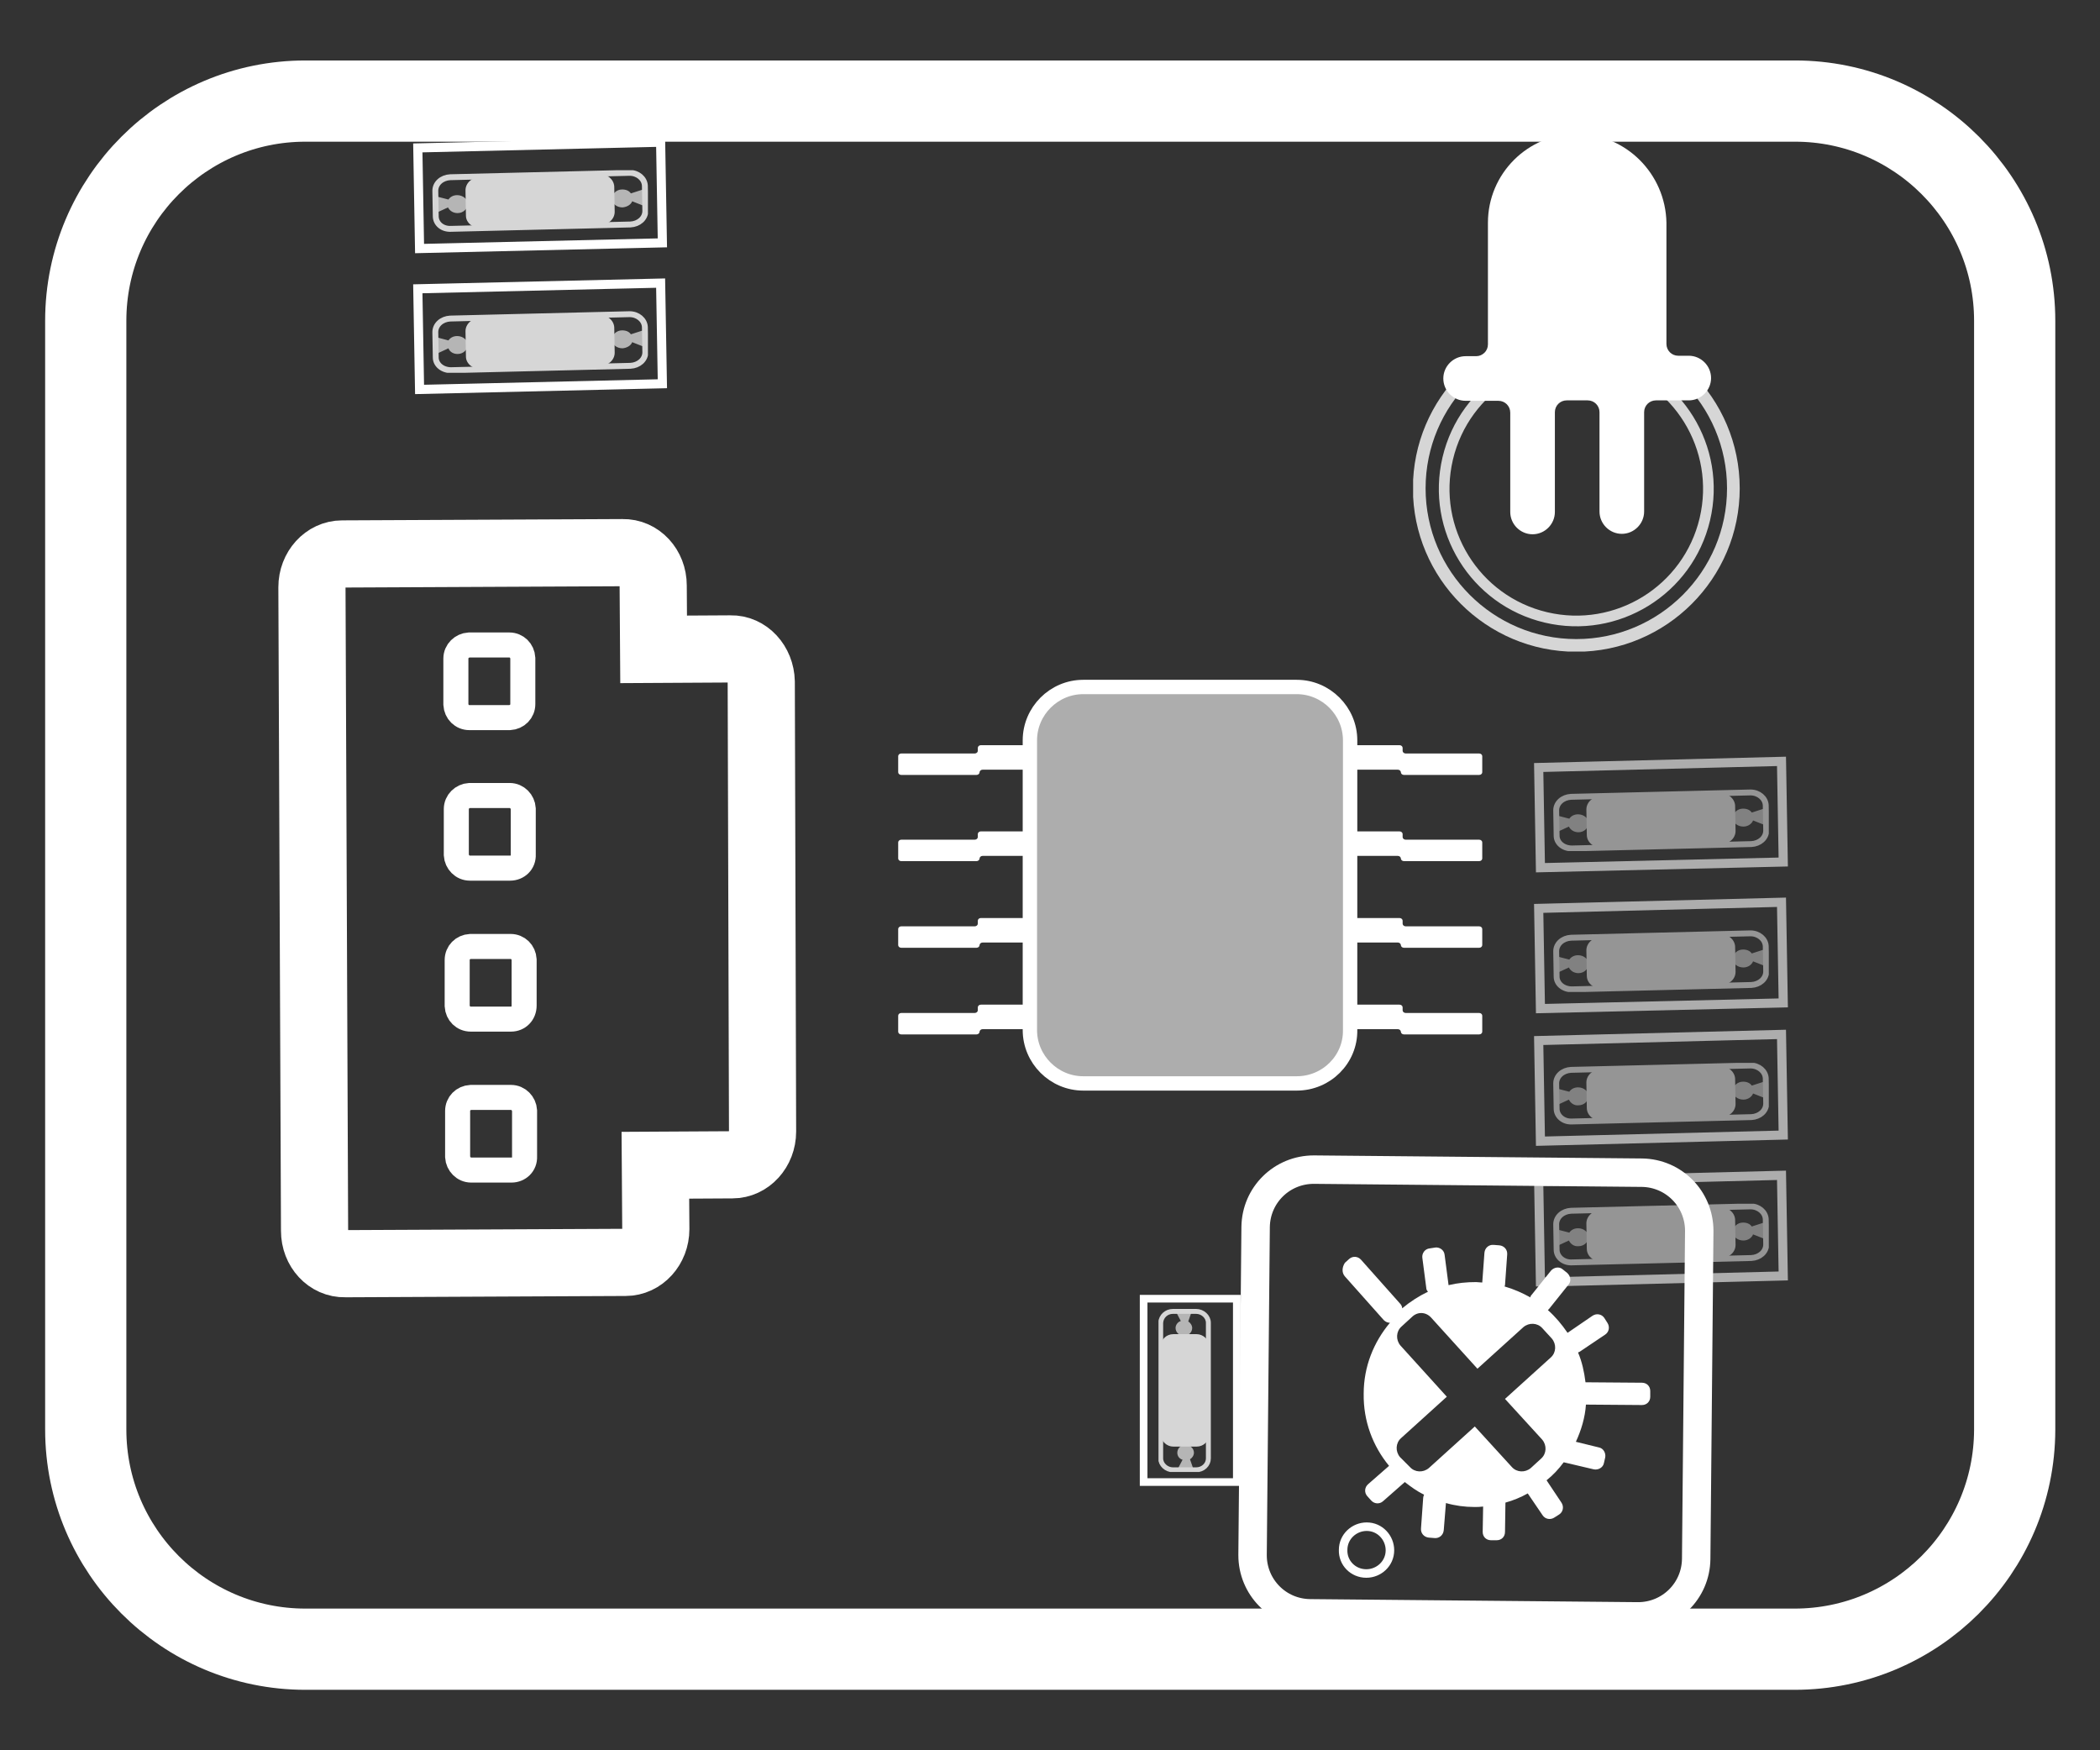 <?xml version="1.0" encoding="utf-8"?>
<!-- Generator: Adobe Illustrator 22.0.0, SVG Export Plug-In . SVG Version: 6.00 Build 0)  -->
<svg version="1.1" id="图层_1" xmlns="http://www.w3.org/2000/svg" xmlns:xlink="http://www.w3.org/1999/xlink" x="0px" y="0px"
	 viewBox="0 0 480 400" style="enable-background:new 0 0 480 400;" xml:space="preserve">
<rect x="0" y="0" width="480" height="400" fill="#333333" stroke="none"/>
<style type="text/css">
	.st0{fill:none;stroke:#FFFFFF;stroke-width:18.563;stroke-miterlimit:10;}
	.st1{fill:none;stroke:#FFFFFF;stroke-width:15.353;stroke-miterlimit:10;}
	.st2{fill:none;stroke:#FFFFFF;stroke-width:5.722;stroke-miterlimit:10;}
	.st3{opacity:0.6;}
	.st4{clip-path:url(#SVGID_2_);fill:#FFFFFF;}
	.st5{fill:none;stroke:#FFFFFF;stroke-width:3.279;stroke-miterlimit:10;}
	.st6{fill:#FFFFFF;}
	.st7{fill:none;stroke:#FFFFFF;stroke-width:6.498;stroke-miterlimit:10;}
	.st8{fill:none;stroke:#FFFFFF;stroke-width:1.949;stroke-miterlimit:10;}
	.st9{opacity:0.8;}
	.st10{clip-path:url(#SVGID_4_);fill:none;stroke:#FFFFFF;stroke-width:2.9;stroke-miterlimit:10;}
	.st11{clip-path:url(#SVGID_4_);fill:none;stroke:#FFFFFF;stroke-width:2.438;stroke-miterlimit:10;}
	.st12{fill:none;stroke:#FFFFFF;stroke-width:1.747;stroke-miterlimit:10;}
	.st13{clip-path:url(#SVGID_6_);fill:none;stroke:#FFFFFF;stroke-width:1.127;stroke-miterlimit:10;}
	.st14{clip-path:url(#SVGID_6_);fill:#FFFFFF;}
	.st15{opacity:0.8;clip-path:url(#SVGID_6_);}
	.st16{clip-path:url(#SVGID_8_);fill:#FFFFFF;}
	.st17{fill:none;stroke:#FFFFFF;stroke-width:2.087;stroke-miterlimit:10;}
	.st18{clip-path:url(#SVGID_10_);fill:none;stroke:#FFFFFF;stroke-width:1.346;stroke-miterlimit:10;}
	.st19{clip-path:url(#SVGID_10_);fill:#FFFFFF;}
	.st20{opacity:0.8;clip-path:url(#SVGID_10_);}
	.st21{clip-path:url(#SVGID_12_);fill:#FFFFFF;}
	.st22{clip-path:url(#SVGID_14_);fill:none;stroke:#FFFFFF;stroke-width:1.346;stroke-miterlimit:10;}
	.st23{clip-path:url(#SVGID_14_);fill:#FFFFFF;}
	.st24{opacity:0.8;clip-path:url(#SVGID_14_);}
	.st25{clip-path:url(#SVGID_16_);fill:#FFFFFF;}
	.st26{clip-path:url(#SVGID_18_);fill:none;stroke:#FFFFFF;stroke-width:2.087;stroke-miterlimit:10;}
	.st27{opacity:0.8;clip-path:url(#SVGID_18_);}
	.st28{clip-path:url(#SVGID_20_);fill:none;stroke:#FFFFFF;stroke-width:1.346;stroke-miterlimit:10;}
	.st29{clip-path:url(#SVGID_20_);fill:#FFFFFF;}
	.st30{opacity:0.8;clip-path:url(#SVGID_20_);}
	.st31{clip-path:url(#SVGID_22_);fill:#FFFFFF;}
	.st32{clip-path:url(#SVGID_24_);fill:none;stroke:#FFFFFF;stroke-width:1.346;stroke-miterlimit:10;}
	.st33{clip-path:url(#SVGID_24_);fill:#FFFFFF;}
	.st34{opacity:0.8;clip-path:url(#SVGID_24_);}
	.st35{clip-path:url(#SVGID_26_);fill:#FFFFFF;}
	.st36{clip-path:url(#SVGID_28_);fill:none;stroke:#FFFFFF;stroke-width:2.087;stroke-miterlimit:10;}
	.st37{opacity:0.8;clip-path:url(#SVGID_28_);}
	.st38{clip-path:url(#SVGID_30_);fill:none;stroke:#FFFFFF;stroke-width:1.346;stroke-miterlimit:10;}
	.st39{clip-path:url(#SVGID_30_);fill:#FFFFFF;}
	.st40{opacity:0.8;clip-path:url(#SVGID_30_);}
	.st41{clip-path:url(#SVGID_32_);fill:#FFFFFF;}
	.st42{clip-path:url(#SVGID_34_);fill:none;stroke:#FFFFFF;stroke-width:1.346;stroke-miterlimit:10;}
	.st43{clip-path:url(#SVGID_34_);fill:#FFFFFF;}
	.st44{opacity:0.8;clip-path:url(#SVGID_34_);}
	.st45{clip-path:url(#SVGID_36_);fill:#FFFFFF;}
</style>
<g>
	<path class="st0" d="M410.2,376.9H69.8c-27.7,0-50.2-22.5-50.2-50.2V73.3c0-27.7,22.5-50.2,50.2-50.2h340.5
		c27.7,0,50.2,22.5,50.2,50.2v253.5C460.4,354.5,437.9,376.9,410.2,376.9z"/>
	<g>
		<path class="st1" d="M167,148.3l-17.6,0.1l-0.1-14.6c0-4.2-3.1-7.6-7-7.5l-64.1,0.3c-3.8,0-6.9,3.4-6.9,7.6l0.6,147.1
			c0,4.2,3.1,7.6,7,7.5l64.1-0.3c3.8,0,6.9-3.4,6.9-7.6l-0.1-14.6l17.6-0.1c3.8,0,6.9-3.4,6.9-7.6L174,155.8
			C173.9,151.6,170.8,148.2,167,148.3z"/>
		<path class="st2" d="M116.5,164l-9.2,0c-1.7,0-3-1.3-3.1-3l0-10.5c0-1.7,1.4-3,3-3.1l9.2,0c1.7,0,3,1.3,3.1,3l0,10.5
			C119.5,162.6,118.2,163.9,116.5,164z"/>
		<path class="st2" d="M116.6,198.4l-9.2,0c-1.7,0-3-1.4-3.1-3l0-10.5c0-1.7,1.4-3,3-3.1l9.2,0c1.7,0,3,1.4,3.1,3l0,10.5
			C119.7,197.1,118.3,198.4,116.6,198.4z"/>
		<path class="st2" d="M116.8,232.9l-9.2,0c-1.7,0-3-1.3-3.1-3l0-10.5c0-1.7,1.3-3,3-3.1l9.2,0c1.7,0,3,1.3,3.1,3l0,10.5
			C119.8,231.6,118.5,232.9,116.8,232.9z"/>
		<path class="st2" d="M116.9,267.4l-9.2,0c-1.7,0-3-1.4-3.1-3l0-10.5c0-1.7,1.3-3,3-3.1l9.2,0c1.7,0,3,1.4,3.1,3l0,10.5
			C120,266.1,118.6,267.4,116.9,267.4z"/>
		<g class="st3">
			<g>
				<defs>
					<rect id="SVGID_1_" x="235.5" y="156.9" width="73.2" height="90.7"/>
				</defs>
				<clipPath id="SVGID_2_">
					<use xlink:href="#SVGID_1_"  style="overflow:visible;"/>
				</clipPath>
				<path class="st4" d="M296.4,247.6h-48.8c-6.7,0-12.2-5.5-12.2-12.2v-66.2c0-6.7,5.5-12.2,12.2-12.2h48.8
					c6.7,0,12.2,5.5,12.2,12.2v66.2C308.7,242.1,303.2,247.6,296.4,247.6"/>
			</g>
		</g>
		<path class="st5" d="M296.4,247.6h-48.8c-6.7,0-12.2-5.5-12.2-12.2v-66.2c0-6.7,5.5-12.2,12.2-12.2h48.8c6.7,0,12.2,5.5,12.2,12.2
			v66.2C308.7,242.1,303.2,247.6,296.4,247.6z"/>
		<path class="st6" d="M309.4,170.3h10.5c0.4,0,0.7,0.3,0.7,0.6v0.7c0,0.3,0.3,0.6,0.7,0.6h16.8c0.4,0,0.7,0.3,0.7,0.6v3.7
			c0,0.3-0.3,0.6-0.7,0.6h-17.2c-0.4,0-0.7-0.3-0.7-0.6c0-0.3-0.3-0.6-0.7-0.6l-10.1,0c-0.4,0-0.7-0.3-0.7-0.6v-4.5
			C308.7,170.6,309,170.3,309.4,170.3"/>
		<path class="st6" d="M309.4,190h10.5c0.4,0,0.7,0.3,0.7,0.6v0.7c0,0.3,0.3,0.6,0.7,0.6h16.8c0.4,0,0.7,0.3,0.7,0.6v3.7
			c0,0.3-0.3,0.6-0.7,0.6h-17.2c-0.4,0-0.7-0.3-0.7-0.6c0-0.3-0.3-0.6-0.7-0.6l-10.1,0c-0.4,0-0.7-0.3-0.7-0.6v-4.5
			C308.7,190.3,309,190,309.4,190"/>
		<path class="st6" d="M309.4,209.8h10.5c0.4,0,0.7,0.3,0.7,0.6v0.7c0,0.3,0.3,0.6,0.7,0.6h16.8c0.4,0,0.7,0.3,0.7,0.6v3.7
			c0,0.3-0.3,0.6-0.7,0.6h-17.2c-0.4,0-0.7-0.3-0.7-0.6c0-0.3-0.3-0.6-0.7-0.6l-10.1,0c-0.4,0-0.7-0.3-0.7-0.6v-4.5
			C308.7,210.1,309,209.8,309.4,209.8"/>
		<path class="st6" d="M309.4,229.6h10.5c0.4,0,0.7,0.3,0.7,0.6v0.7c0,0.3,0.3,0.6,0.7,0.6h16.8c0.4,0,0.7,0.3,0.7,0.6v3.7
			c0,0.3-0.3,0.6-0.7,0.6h-17.2c-0.4,0-0.7-0.3-0.7-0.6c0-0.3-0.3-0.6-0.7-0.6l-10.1,0c-0.4,0-0.7-0.3-0.7-0.6v-4.5
			C308.7,229.8,309,229.6,309.4,229.6"/>
		<path class="st6" d="M234.7,170.3h-10.5c-0.4,0-0.7,0.3-0.7,0.6v0.7c0,0.3-0.3,0.6-0.7,0.6H206c-0.4,0-0.7,0.3-0.7,0.6v3.7
			c0,0.3,0.3,0.6,0.7,0.6h17.2c0.4,0,0.7-0.3,0.7-0.6c0-0.3,0.3-0.6,0.7-0.6l10.1,0c0.4,0,0.7-0.3,0.7-0.6v-4.5
			C235.4,170.6,235.1,170.3,234.7,170.3"/>
		<path class="st6" d="M234.7,190h-10.5c-0.4,0-0.7,0.3-0.7,0.6v0.7c0,0.3-0.3,0.6-0.7,0.6H206c-0.4,0-0.7,0.3-0.7,0.6v3.7
			c0,0.3,0.3,0.6,0.7,0.6h17.2c0.4,0,0.7-0.3,0.7-0.6c0-0.3,0.3-0.6,0.7-0.6l10.1,0c0.4,0,0.7-0.3,0.7-0.6v-4.5
			C235.4,190.3,235.1,190,234.7,190"/>
		<path class="st6" d="M234.7,209.8h-10.5c-0.4,0-0.7,0.3-0.7,0.6v0.7c0,0.3-0.3,0.6-0.7,0.6H206c-0.4,0-0.7,0.3-0.7,0.6v3.7
			c0,0.3,0.3,0.6,0.7,0.6h17.2c0.4,0,0.7-0.3,0.7-0.6c0-0.3,0.3-0.6,0.7-0.6l10.1,0c0.4,0,0.7-0.3,0.7-0.6v-4.5
			C235.4,210.1,235.1,209.8,234.7,209.8"/>
		<path class="st6" d="M234.7,229.6h-10.5c-0.4,0-0.7,0.3-0.7,0.6v0.7c0,0.3-0.3,0.6-0.7,0.6H206c-0.4,0-0.7,0.3-0.7,0.6v3.7
			c0,0.3,0.3,0.6,0.7,0.6h17.2c0.4,0,0.7-0.3,0.7-0.6c0-0.3,0.3-0.6,0.7-0.6l10.1,0c0.4,0,0.7-0.3,0.7-0.6v-4.5
			C235.4,229.8,235.1,229.6,234.7,229.6"/>
		<path class="st7" d="M300.3,267.3l75,0.7c7.3,0.1,13.1,6,13.1,13.3l-0.7,75c-0.1,7.3-6,13.1-13.3,13.1l-75-0.7
			c-7.3-0.1-13.1-6-13.1-13.3l0.7-75C287.1,273.1,293,267.3,300.3,267.3z"/>
		<path class="st6" d="M307.4,291.7l8.9,10c0.4,0.4,0.9,0.6,1.4,0.6c-3.7,4.4-6,10-6,16.2c-0.1,6.3,2.1,12,5.8,16.5l-4.8,4.2
			c-0.8,0.7-0.9,1.9-0.2,2.7l0.9,1c0.7,0.8,1.9,0.9,2.7,0.2l5-4.4c1.4,1.1,2.8,2.1,4.4,2.9c-0.1,0.2-0.2,0.5-0.2,0.7l-0.5,7
			c-0.1,1.1,0.7,2,1.8,2.1l1.3,0.1c1.1,0.1,2-0.7,2.1-1.8l0.5-6.2c2.1,0.6,4.3,0.9,6.5,0.9c0.7,0,1.3,0,2-0.1l-0.1,5.8
			c0,1.1,0.8,1.9,1.9,1.9l1.3,0c1.1,0,1.9-0.8,1.9-1.9l0.1-6.7c1.8-0.5,3.5-1.2,5.1-2.1l3.4,5c0.6,0.9,1.8,1.1,2.7,0.5l1.1-0.7
			c0.9-0.6,1.1-1.8,0.5-2.7l-3.4-5.1c1.5-1.2,2.8-2.6,3.9-4.1c0,0,0.1,0,0.1,0l6.8,1.6c1,0.2,2.1-0.4,2.3-1.4l0.3-1.3
			c0.2-1-0.4-2.1-1.4-2.3l-5.3-1.3c1.2-2.6,2.1-5.5,2.3-8.5l12.8,0.1c1.1,0,1.9-0.8,1.9-1.9l0-1.3c0-1.1-0.8-1.9-1.9-1.9l-12.9-0.1
			c-0.3-2.4-0.8-4.7-1.7-6.8c0.1-0.1,0.3-0.1,0.4-0.2l5.8-3.9c0.9-0.6,1.1-1.8,0.5-2.7l-0.7-1.1c-0.6-0.9-1.8-1.1-2.7-0.5l-5.7,3.9
			c-1.3-1.9-2.8-3.7-4.5-5.2c0.1-0.1,0.2-0.2,0.3-0.3l4.4-5.5c0.7-0.8,0.5-2-0.3-2.7l-1-0.8c-0.8-0.7-2-0.5-2.7,0.3l-4.4,5.5
			c-0.2,0.2-0.3,0.4-0.3,0.6c-1.8-1-3.8-1.9-5.9-2.5c0-0.1,0.1-0.2,0.1-0.3l0.5-7c0.1-1.1-0.7-2-1.8-2.1l-1.3-0.1
			c-1.1-0.1-2,0.7-2.1,1.8l-0.5,6.8c-0.5,0-1-0.1-1.4-0.1c-2.2,0-4.2,0.2-6.3,0.7l-0.9-6.9c-0.1-1.1-1.1-1.8-2.1-1.7l-1.3,0.2
			c-1.1,0.1-1.8,1.1-1.7,2.1l0.9,6.9c0,0.4,0.2,0.7,0.4,0.9c-2.1,1-4.1,2.3-5.9,3.8c0-0.4-0.2-0.8-0.5-1.1l-8.9-10
			c-0.7-0.8-1.9-0.9-2.7-0.2l-1,0.9C306.7,289.7,306.7,290.9,307.4,291.7 M327.1,301.1l10.6,11.7l10.5-9.5c1.3-1.1,3.2-1,4.3,0.2
			l2.2,2.4c1.1,1.3,1,3.2-0.2,4.3l-10.5,9.5l8.5,9.3c1.1,1.3,1,3.2-0.2,4.3l-2.4,2.2c-1.3,1.1-3.2,1-4.3-0.2l-8.5-9.3l-10.5,9.5
			c-1.3,1.1-3.2,1-4.3-0.2L320,333c-1.1-1.3-1-3.2,0.2-4.3l10.5-9.5l-10.6-11.7c-1.1-1.3-1-3.2,0.2-4.3l2.4-2.2
			C324,299.7,325.9,299.8,327.1,301.1"/>
		<path class="st8" d="M307,354.2c0-3,2.5-5.3,5.4-5.3c3,0,5.3,2.5,5.3,5.4c0,3-2.5,5.3-5.4,5.3C309.3,359.6,306.9,357.2,307,354.2z
			"/>
		<path class="st6" d="M360.4,30.6c-11.2,0-20.3,9.1-20.3,20.3v27.8c0,1.5-1.2,2.7-2.7,2.7H335c-2.8,0-5.1,2.3-5.1,5.1
			c0,2.8,2.3,5.1,5.1,5.1h7.5c1.5,0,2.7,1.2,2.7,2.7v22.7c0,2.8,2.3,5.1,5.1,5.1c2.8,0,5.1-2.3,5.1-5.1V94.2c0-1.5,1.2-2.7,2.7-2.7
			h4.8c1.5,0,2.7,1.2,2.7,2.7v22.7c0,2.8,2.3,5.1,5.1,5.1c2.8,0,5.1-2.3,5.1-5.1V94.2c0-1.5,1.2-2.7,2.7-2.7h7.5
			c2.8,0,5.1-2.3,5.1-5.1c0-2.8-2.3-5.1-5.1-5.1h-2.4c-1.5,0-2.7-1.2-2.7-2.7V50.9C380.7,39.7,371.6,30.6,360.4,30.6"/>
		<g class="st9">
			<g>
				<defs>
					<rect id="SVGID_3_" x="323" y="74.2" width="74.7" height="74.7"/>
				</defs>
				<clipPath id="SVGID_4_">
					<use xlink:href="#SVGID_3_"  style="overflow:visible;"/>
				</clipPath>
				<path class="st10" d="M396.2,111.6c0,19.8-16.1,35.9-35.9,35.9c-19.8,0-35.9-16.1-35.9-35.9c0-19.8,16.1-35.9,35.9-35.9
					C380.1,75.7,396.2,91.8,396.2,111.6z"/>
				
					<ellipse transform="matrix(0.23 -0.973 0.973 0.23 168.861 436.52)" class="st11" cx="360.2" cy="111.6" rx="30.2" ry="30.2"/>
			</g>
		</g>
		<rect x="261.4" y="296.8" class="st12" width="21.3" height="41.9"/>
		<g class="st9">
			<g>
				<defs>
					<rect id="SVGID_5_" x="264.8" y="299.1" width="12" height="37.3"/>
				</defs>
				<clipPath id="SVGID_6_">
					<use xlink:href="#SVGID_5_"  style="overflow:visible;"/>
				</clipPath>
				<path class="st13" d="M268.1,299.7l5.3,0c1.5,0,2.8,1.2,2.8,2.6l0,31c0,1.4-1.2,2.6-2.8,2.6l-5.3,0c-1.5,0-2.8-1.2-2.8-2.6l0-31
					C265.4,300.8,266.6,299.7,268.1,299.7z"/>
				<path class="st14" d="M268.2,304.9l5.3,0c1.5,0,2.8,1.2,2.8,2.6l0,20.5c0,1.4-1.2,2.6-2.8,2.6l-5.3,0c-1.5,0-2.8-1.2-2.8-2.6
					l0-20.5C265.4,306.1,266.6,304.9,268.2,304.9"/>
				<g class="st15">
					<g>
						<defs>
							<rect id="SVGID_7_" x="268.7" y="299.7" width="4.2" height="36.1"/>
						</defs>
						<clipPath id="SVGID_8_">
							<use xlink:href="#SVGID_7_"  style="overflow:visible;"/>
						</clipPath>
						<path class="st16" d="M268.7,303.5c0,1,0.9,1.8,1.9,1.8c1,0,1.9-0.8,1.9-1.8c0-0.6-0.4-1.2-0.9-1.5l0.8-2.3l-3.6,0.1l1.1,2.1
							C269.2,302.1,268.7,302.8,268.7,303.5"/>
						<path class="st16" d="M269.1,332c0-1,0.8-1.8,1.9-1.8c1,0,1.9,0.8,1.9,1.8c0,0.6-0.4,1.2-0.9,1.5l0.8,2.3l-3.6-0.1l1.1-2.1
							C269.6,333.4,269.1,332.8,269.1,332"/>
					</g>
				</g>
			</g>
		</g>
		<polygon class="st17" points="95.5,33.8 151,32.5 151.4,55.5 95.9,56.8 		"/>
		<g class="st9">
			<g>
				<defs>
					<rect id="SVGID_9_" x="98.8" y="38.9" width="49.3" height="14.1"/>
				</defs>
				<clipPath id="SVGID_10_">
					<use xlink:href="#SVGID_9_"  style="overflow:visible;"/>
				</clipPath>
				<path class="st18" d="M99.6,49.4l-0.1-5.8c0-1.7,1.5-3,3.4-3.1l41-1c1.9,0,3.4,1.3,3.5,2.9l0.1,5.8c0,1.7-1.5,3-3.4,3.1l-41,1
					C101.1,52.4,99.6,51.1,99.6,49.4z"/>
				<path class="st19" d="M106.5,49.3l-0.1-5.8c0-1.7,1.5-3,3.4-3.1l27.1-0.7c1.9,0,3.4,1.3,3.5,2.9l0.1,5.8c0,1.7-1.5,3-3.4,3.1
					L110,52.2C108.1,52.2,106.5,50.9,106.5,49.3"/>
				<g class="st20">
					<g>
						<defs>
							<rect id="SVGID_11_" x="99.5" y="43.2" width="47.8" height="5.5"/>
						</defs>
						<clipPath id="SVGID_12_">
							<use xlink:href="#SVGID_11_"  style="overflow:visible;"/>
						</clipPath>
						<path class="st21" d="M104.6,48.7c1.3,0,2.3-1,2.3-2.1c0-1.1-1.1-2-2.4-2c-0.9,0-1.6,0.4-2,1l-3.1-0.8l0.2,3.9l2.8-1.3
							C102.8,48.2,103.6,48.7,104.6,48.7"/>
						<path class="st21" d="M142.3,47.4c-1.3,0-2.4-0.8-2.4-2c0-1.1,1-2.1,2.3-2.1c0.9,0,1.6,0.3,2,0.9l3.1-1l0,3.9l-2.8-1.1
							C144.2,46.8,143.3,47.3,142.3,47.4"/>
					</g>
				</g>
			</g>
		</g>
		<polygon class="st17" points="95.5,66 151,64.7 151.4,87.7 95.9,89 		"/>
		<g class="st9">
			<g>
				<defs>
					<rect id="SVGID_13_" x="98.8" y="71.1" width="49.3" height="14.1"/>
				</defs>
				<clipPath id="SVGID_14_">
					<use xlink:href="#SVGID_13_"  style="overflow:visible;"/>
				</clipPath>
				<path class="st22" d="M99.6,81.7l-0.1-5.8c0-1.7,1.5-3,3.4-3.1l41-1c1.9,0,3.4,1.3,3.5,2.9l0.1,5.8c0,1.7-1.5,3-3.4,3.1l-41,1
					C101.1,84.6,99.6,83.3,99.6,81.7z"/>
				<path class="st23" d="M106.5,81.5l-0.1-5.8c0-1.7,1.5-3,3.4-3.1l27.1-0.7c1.9,0,3.4,1.3,3.5,2.9l0.1,5.8c0,1.7-1.5,3-3.4,3.1
					L110,84.4C108.1,84.4,106.5,83.1,106.5,81.5"/>
				<g class="st24">
					<g>
						<defs>
							<rect id="SVGID_15_" x="99.5" y="75.4" width="47.8" height="5.5"/>
						</defs>
						<clipPath id="SVGID_16_">
							<use xlink:href="#SVGID_15_"  style="overflow:visible;"/>
						</clipPath>
						<path class="st25" d="M104.6,80.9c1.3,0,2.3-1,2.3-2.1c0-1.1-1.1-2-2.4-2c-0.9,0-1.6,0.4-2,1L99.5,77l0.2,3.9l2.8-1.3
							C102.8,80.4,103.6,80.9,104.6,80.9"/>
						<path class="st25" d="M142.3,79.6c-1.3,0-2.4-0.8-2.4-2c0-1.1,1-2.1,2.3-2.1c0.9,0,1.6,0.3,2,0.9l3.1-1l0,3.9l-2.8-1.1
							C144.2,79,143.3,79.5,142.3,79.6"/>
					</g>
				</g>
			</g>
		</g>
		<g class="st3">
			<g>
				<defs>
					<rect id="SVGID_17_" x="350.6" y="172.9" width="58.1" height="58.7"/>
				</defs>
				<clipPath id="SVGID_18_">
					<use xlink:href="#SVGID_17_"  style="overflow:visible;"/>
				</clipPath>
				<polygon class="st26" points="351.7,175.4 407.2,174 407.6,197 352.1,198.3 				"/>
				<g class="st27">
					<g>
						<defs>
							<rect id="SVGID_19_" x="355" y="180.4" width="49.3" height="14.1"/>
						</defs>
						<clipPath id="SVGID_20_">
							<use xlink:href="#SVGID_19_"  style="overflow:visible;"/>
						</clipPath>
						<path class="st28" d="M355.8,191l-0.1-5.8c0-1.7,1.5-3,3.4-3.1l41-1c1.9,0,3.4,1.3,3.5,2.9l0.1,5.8c0,1.7-1.5,3-3.4,3.1l-41,1
							C357.3,193.9,355.8,192.6,355.8,191z"/>
						<path class="st29" d="M362.7,190.8l-0.1-5.8c0-1.7,1.5-3,3.4-3.1l27.1-0.7c1.9,0,3.4,1.3,3.5,2.9l0.1,5.8c0,1.7-1.5,3-3.4,3.1
							l-27.1,0.7C364.3,193.8,362.7,192.5,362.7,190.8"/>
						<g class="st30">
							<g>
								<defs>
									<rect id="SVGID_21_" x="355.7" y="184.7" width="47.8" height="5.5"/>
								</defs>
								<clipPath id="SVGID_22_">
									<use xlink:href="#SVGID_21_"  style="overflow:visible;"/>
								</clipPath>
								<path class="st31" d="M360.8,190.2c1.3,0,2.3-1,2.3-2.1c0-1.1-1.1-2-2.4-2c-0.9,0-1.6,0.4-2,1l-3.1-0.8l0.2,3.9l2.8-1.3
									C359,189.7,359.8,190.2,360.8,190.2"/>
								<path class="st31" d="M398.5,188.9c-1.3,0-2.4-0.8-2.4-2c0-1.1,1-2.1,2.3-2.1c0.9,0,1.6,0.3,2,0.9l3.1-1l0,3.9l-2.8-1.1
									C400.4,188.3,399.5,188.9,398.5,188.9"/>
							</g>
						</g>
					</g>
				</g>
				<polygon class="st26" points="351.7,207.6 407.2,206.2 407.6,229.2 352.1,230.5 				"/>
				<g class="st27">
					<g>
						<defs>
							<rect id="SVGID_23_" x="355" y="212.6" width="49.3" height="14.1"/>
						</defs>
						<clipPath id="SVGID_24_">
							<use xlink:href="#SVGID_23_"  style="overflow:visible;"/>
						</clipPath>
						<path class="st32" d="M355.8,223.2l-0.1-5.8c0-1.7,1.5-3,3.4-3.1l41-1c1.9,0,3.4,1.3,3.5,2.9l0.1,5.8c0,1.7-1.5,3-3.4,3.1
							l-41,1C357.3,226.1,355.8,224.8,355.8,223.2z"/>
						<path class="st33" d="M362.7,223l-0.1-5.8c0-1.7,1.5-3,3.4-3.1l27.1-0.7c1.9,0,3.4,1.3,3.5,2.9l0.1,5.8c0,1.7-1.5,3-3.4,3.1
							l-27.1,0.7C364.3,226,362.7,224.7,362.7,223"/>
						<g class="st34">
							<g>
								<defs>
									<rect id="SVGID_25_" x="355.7" y="216.9" width="47.8" height="5.5"/>
								</defs>
								<clipPath id="SVGID_26_">
									<use xlink:href="#SVGID_25_"  style="overflow:visible;"/>
								</clipPath>
								<path class="st35" d="M360.8,222.4c1.3,0,2.3-1,2.3-2.1c0-1.1-1.1-2-2.4-2c-0.9,0-1.6,0.4-2,1l-3.1-0.8l0.2,3.9l2.8-1.3
									C359,221.9,359.8,222.4,360.8,222.4"/>
								<path class="st35" d="M398.5,221.1c-1.3,0-2.4-0.8-2.4-2c0-1.1,1-2.1,2.3-2.1c0.9,0,1.6,0.3,2,0.9l3.1-1l0,3.9l-2.8-1.1
									C400.4,220.5,399.5,221.1,398.5,221.1"/>
							</g>
						</g>
					</g>
				</g>
			</g>
		</g>
		<g class="st3">
			<g>
				<defs>
					<rect id="SVGID_27_" x="350.6" y="235.3" width="58.1" height="58.7"/>
				</defs>
				<clipPath id="SVGID_28_">
					<use xlink:href="#SVGID_27_"  style="overflow:visible;"/>
				</clipPath>
				<polygon class="st36" points="351.7,237.8 407.2,236.4 407.6,259.4 352.1,260.8 				"/>
				<g class="st37">
					<g>
						<defs>
							<rect id="SVGID_29_" x="355" y="242.9" width="49.3" height="14.1"/>
						</defs>
						<clipPath id="SVGID_30_">
							<use xlink:href="#SVGID_29_"  style="overflow:visible;"/>
						</clipPath>
						<path class="st38" d="M355.8,253.4l-0.1-5.8c0-1.7,1.5-3,3.4-3.1l41-1c1.9,0,3.4,1.3,3.5,2.9l0.1,5.8c0,1.7-1.5,3-3.4,3.1
							l-41,1C357.3,256.4,355.8,255,355.8,253.4z"/>
						<path class="st39" d="M362.7,253.2l-0.1-5.8c0-1.7,1.5-3,3.4-3.1l27.1-0.7c1.9,0,3.4,1.3,3.5,2.9l0.1,5.8c0,1.7-1.5,3-3.4,3.1
							l-27.1,0.7C364.3,256.2,362.7,254.9,362.7,253.2"/>
						<g class="st40">
							<g>
								<defs>
									<rect id="SVGID_31_" x="355.7" y="247.2" width="47.8" height="5.5"/>
								</defs>
								<clipPath id="SVGID_32_">
									<use xlink:href="#SVGID_31_"  style="overflow:visible;"/>
								</clipPath>
								<path class="st41" d="M360.8,252.6c1.3,0,2.3-1,2.3-2.1c0-1.1-1.1-2-2.4-2c-0.9,0-1.6,0.4-2,1l-3.1-0.8l0.2,3.9l2.8-1.3
									C359,252.1,359.8,252.7,360.8,252.6"/>
								<path class="st41" d="M398.5,251.3c-1.3,0-2.4-0.8-2.4-2c0-1.1,1-2.1,2.3-2.1c0.9,0,1.6,0.3,2,0.9l3.1-1l0,3.9l-2.8-1.1
									C400.4,250.7,399.5,251.3,398.5,251.3"/>
							</g>
						</g>
					</g>
				</g>
				<polygon class="st36" points="351.7,270 407.2,268.6 407.6,291.6 352.1,293 				"/>
				<g class="st37">
					<g>
						<defs>
							<rect id="SVGID_33_" x="355" y="275.1" width="49.3" height="14.1"/>
						</defs>
						<clipPath id="SVGID_34_">
							<use xlink:href="#SVGID_33_"  style="overflow:visible;"/>
						</clipPath>
						<path class="st42" d="M355.8,285.6l-0.1-5.8c0-1.7,1.5-3,3.4-3.1l41-1c1.9,0,3.4,1.3,3.5,2.9l0.1,5.8c0,1.7-1.5,3-3.4,3.1
							l-41,1C357.3,288.6,355.8,287.2,355.8,285.6z"/>
						<path class="st43" d="M362.7,285.4l-0.1-5.8c0-1.7,1.5-3,3.4-3.1l27.1-0.7c1.9,0,3.4,1.3,3.5,2.9l0.1,5.8c0,1.7-1.5,3-3.4,3.1
							l-27.1,0.7C364.3,288.4,362.7,287.1,362.7,285.4"/>
						<g class="st44">
							<g>
								<defs>
									<rect id="SVGID_35_" x="355.7" y="279.4" width="47.8" height="5.5"/>
								</defs>
								<clipPath id="SVGID_36_">
									<use xlink:href="#SVGID_35_"  style="overflow:visible;"/>
								</clipPath>
								<path class="st45" d="M360.8,284.8c1.3,0,2.3-1,2.3-2.1c0-1.1-1.1-2-2.4-2c-0.9,0-1.6,0.4-2,1l-3.1-0.8l0.2,3.9l2.8-1.3
									C359,284.3,359.8,284.9,360.8,284.8"/>
								<path class="st45" d="M398.5,283.5c-1.3,0-2.4-0.8-2.4-2c0-1.1,1-2.1,2.3-2.1c0.9,0,1.6,0.3,2,0.9l3.1-1l0,3.9l-2.8-1.1
									C400.4,282.9,399.5,283.5,398.5,283.5"/>
							</g>
						</g>
					</g>
				</g>
			</g>
		</g>
	</g>
</g>
</svg>

